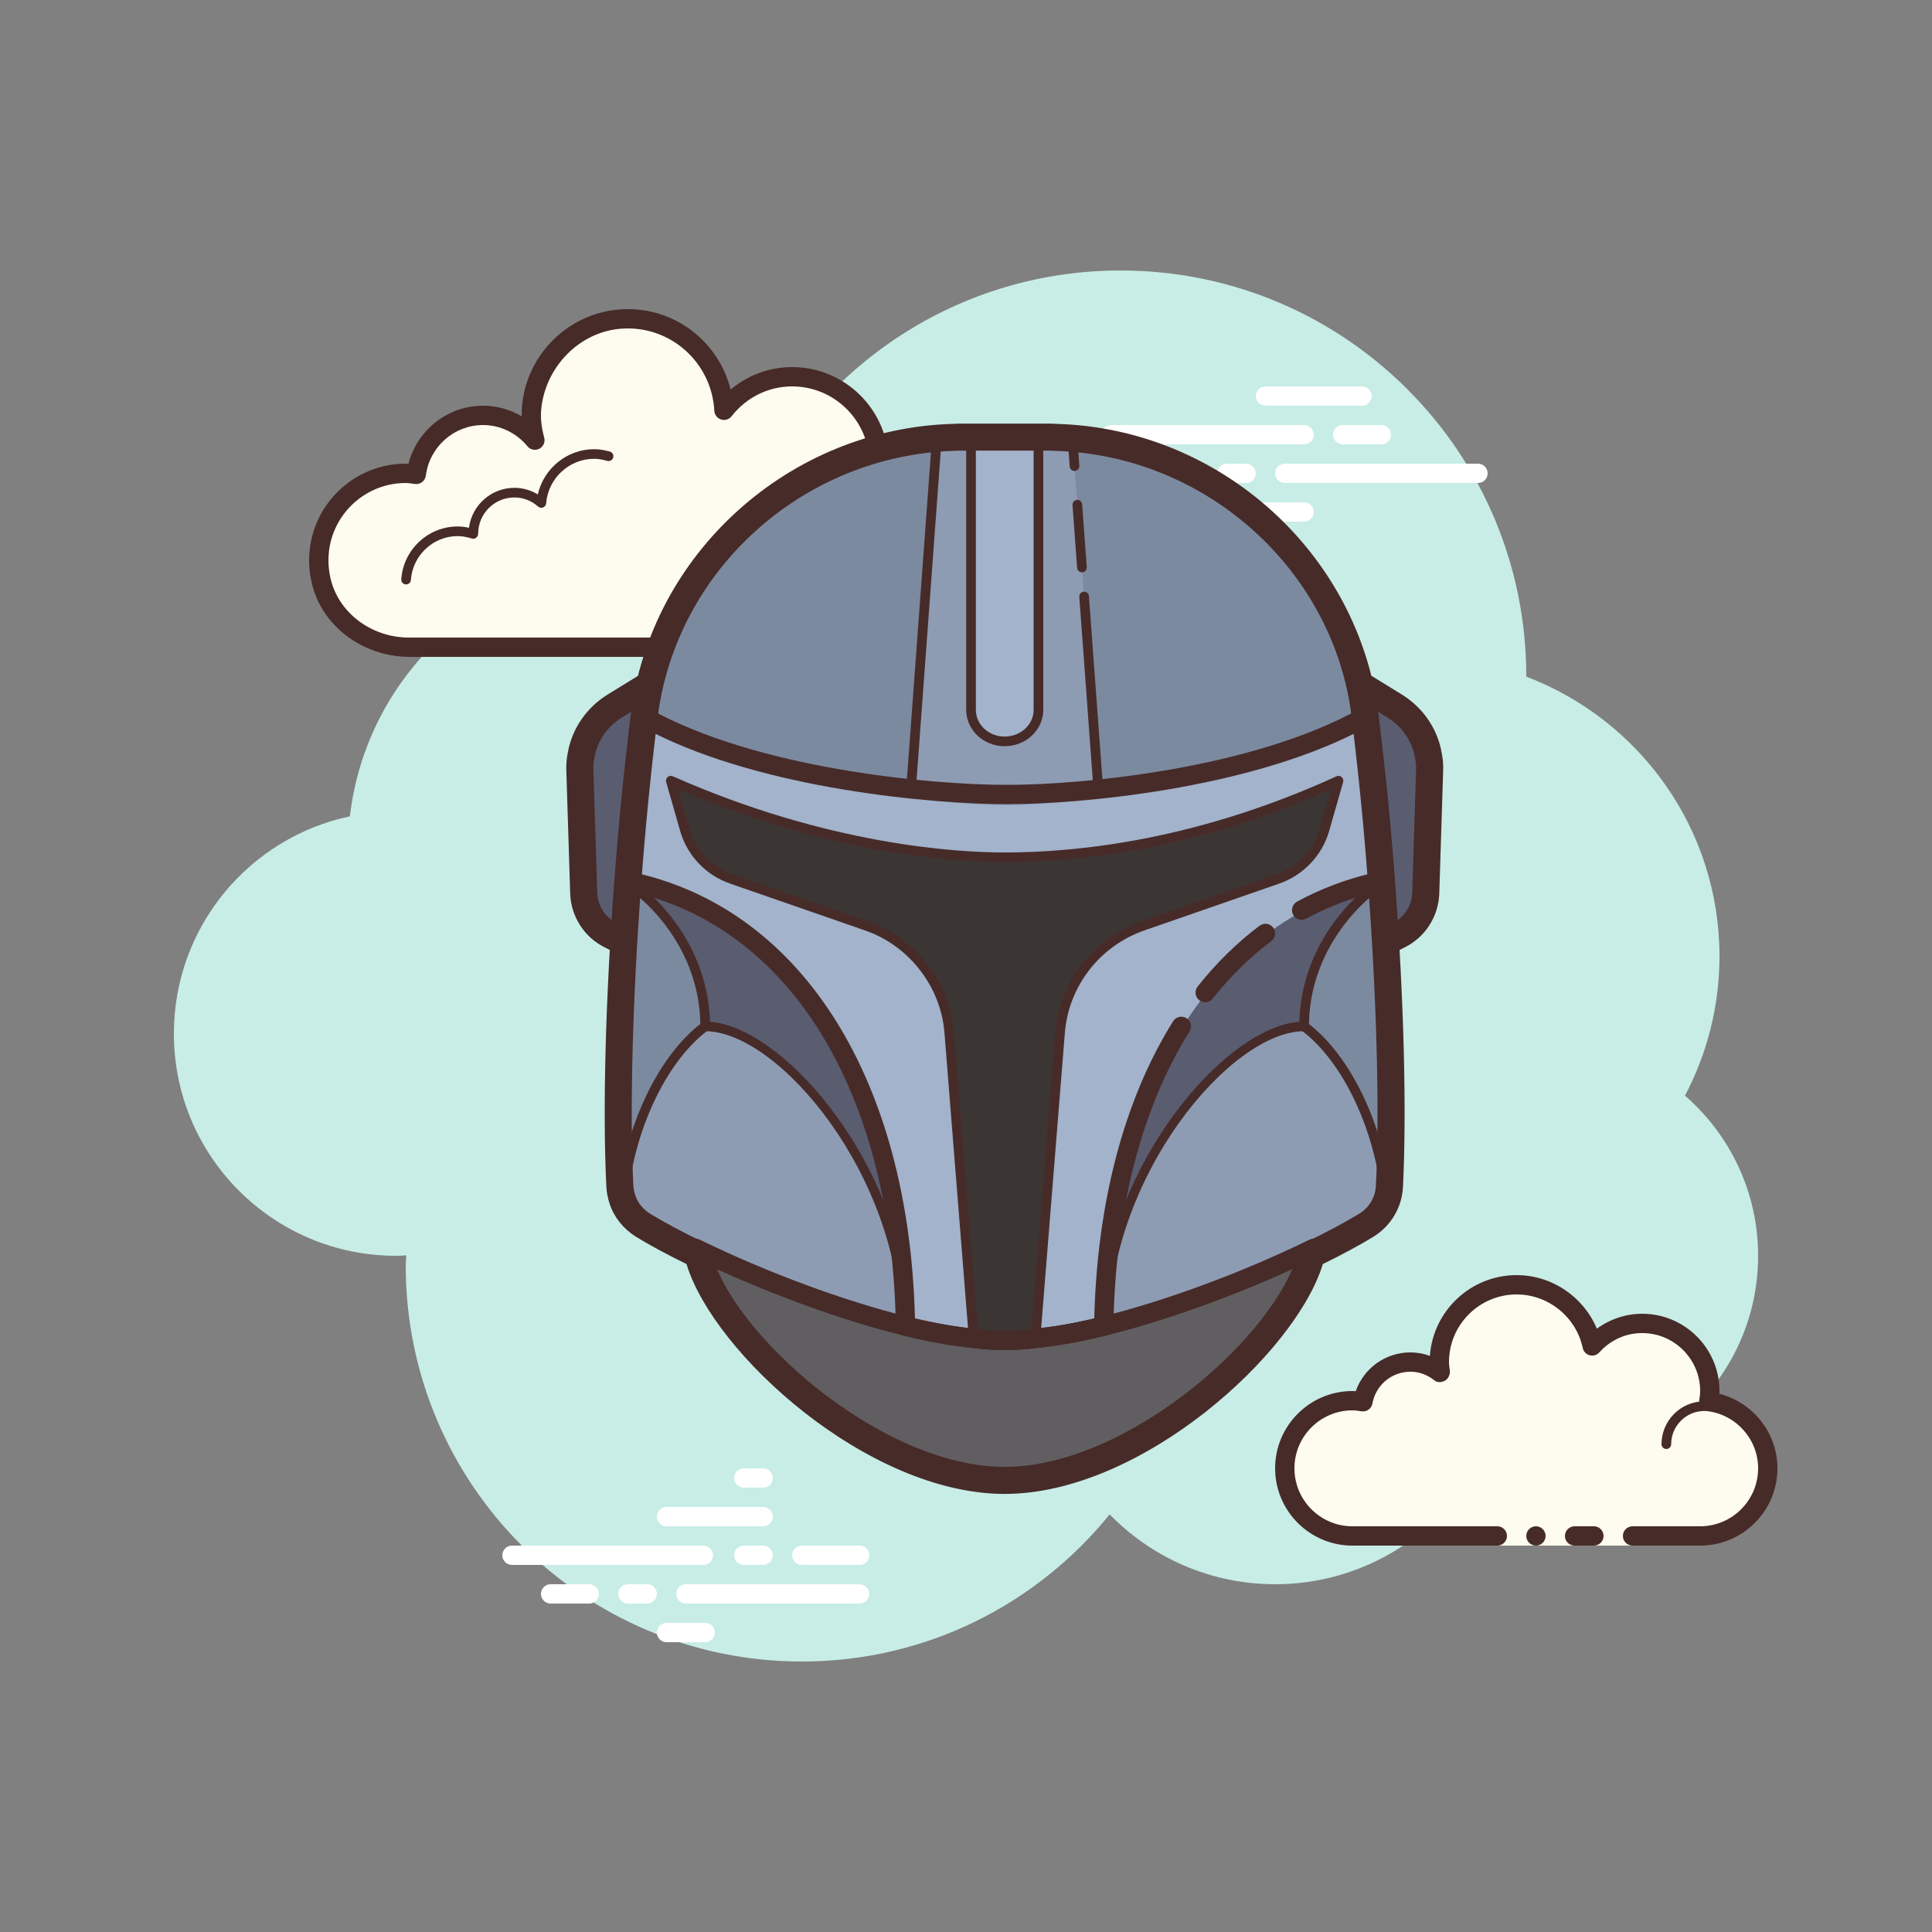 <svg xmlns="http://www.w3.org/2000/svg"  viewBox="0 0 100 100" width="100px" height="100px"><rect x="0" y="0" width="100" height="100" fill="#808080" stroke="none"/><path fill="#c7ede6" d="M87.215,56.71C88.35,54.555,89,52.105,89,49.5c0-6.621-4.159-12.257-10.001-14.478 C78.999,35.015,79,35.008,79,35c0-11.598-9.402-21-21-21c-9.784,0-17.981,6.701-20.313,15.757C36.211,29.272,34.638,29,33,29 c-7.692,0-14.023,5.793-14.89,13.252C12.906,43.353,9,47.969,9,53.5C9,59.851,14.149,65,20.5,65c0.177,0,0.352-0.012,0.526-0.022 C21.022,65.153,21,65.324,21,65.5C21,76.822,30.178,86,41.5,86c6.437,0,12.175-2.972,15.934-7.614C59.612,80.611,62.64,82,66,82 c4.65,0,8.674-2.65,10.666-6.518C77.718,75.817,78.837,76,80,76c6.075,0,11-4.925,11-11C91,61.689,89.53,58.727,87.215,56.71z"/><path fill="#fff" d="M36.405,81H26.5c-0.276,0-0.5-0.224-0.5-0.5s0.224-0.5,0.5-0.5h9.905c0.276,0,0.5,0.224,0.5,0.5 S36.682,81,36.405,81z M39.5,81h-1c-0.276,0-0.5-0.224-0.5-0.5s0.224-0.5,0.5-0.5h1c0.276,0,0.5,0.224,0.5,0.5S39.777,81,39.5,81z M44.491,83H35.5c-0.276,0-0.5-0.224-0.5-0.5s0.224-0.5,0.5-0.5h8.991c0.276,0,0.5,0.224,0.5,0.5S44.767,83,44.491,83z M33.5,83h-1 c-0.276,0-0.5-0.224-0.5-0.5s0.224-0.5,0.5-0.5h1c0.276,0,0.5,0.224,0.5,0.5S33.777,83,33.5,83z M30.5,83h-2 c-0.276,0-0.5-0.224-0.5-0.5s0.224-0.5,0.5-0.5h2c0.276,0,0.5,0.224,0.5,0.5S30.777,83,30.5,83z M36.5,85h-2 c-0.276,0-0.5-0.224-0.5-0.5s0.224-0.5,0.5-0.5h2c0.276,0,0.5,0.224,0.5,0.5S36.776,85,36.5,85z M39.5,76c-0.177,0-0.823,0-1,0 c-0.276,0-0.5,0.224-0.5,0.5s0.224,0.5,0.5,0.5c0.177,0,0.823,0,1,0c0.276,0,0.5-0.224,0.5-0.5S39.776,76,39.5,76z M39.5,78 c-0.177,0-4.823,0-5,0c-0.276,0-0.5,0.224-0.5,0.5s0.224,0.5,0.5,0.5c0.177,0,4.823,0,5,0c0.276,0,0.5-0.224,0.5-0.5 S39.776,78,39.5,78z M44.5,80c-0.177,0-2.823,0-3,0c-0.276,0-0.5,0.224-0.5,0.5s0.224,0.5,0.5,0.5c0.177,0,2.823,0,3,0 c0.276,0,0.5-0.224,0.5-0.5S44.776,80,44.5,80z"/><path fill="#fff" d="M67.5,23h-10c-0.276,0-0.5-0.224-0.5-0.5s0.224-0.5,0.5-0.5h10c0.276,0,0.5,0.224,0.5,0.5 S67.776,23,67.5,23z M71.5,23h-2c-0.276,0-0.5-0.224-0.5-0.5s0.224-0.5,0.5-0.5h2c0.276,0,0.5,0.224,0.5,0.5S71.776,23,71.5,23z M76.5,25h-10c-0.276,0-0.5-0.224-0.5-0.5s0.224-0.5,0.5-0.5h10c0.276,0,0.5,0.224,0.5,0.5S76.777,25,76.5,25z M64.5,25h-1 c-0.276,0-0.5-0.224-0.5-0.5s0.224-0.5,0.5-0.5h1c0.276,0,0.5,0.224,0.5,0.5S64.776,25,64.5,25z M61.375,25H59.5 c-0.276,0-0.5-0.224-0.5-0.5s0.224-0.5,0.5-0.5h1.875c0.276,0,0.5,0.224,0.5,0.5S61.651,25,61.375,25z M70.5,21h-5 c-0.276,0-0.5-0.224-0.5-0.5s0.224-0.5,0.5-0.5h5c0.276,0,0.5,0.224,0.5,0.5S70.777,21,70.5,21z M67.5,27h-2 c-0.276,0-0.5-0.224-0.5-0.5s0.224-0.5,0.5-0.5h2c0.276,0,0.5,0.224,0.5,0.5S67.776,27,67.5,27z"/><path fill="#fdfcef" d="M39,33h5.75c2.485,0.75,4.5-1.265,4.5-3.75c0-2.333-1.782-4.229-4.055-4.455 c0.022-0.181,0.055-0.358,0.055-0.545c0-2.485-2.015-4.5-4.5-4.5c-1.438,0-2.703,0.686-3.527,1.736 c-0.14-2.636-2.302-4.736-4.973-4.736c-2.761,0-5,2.239-5,5c0,0.446,0.077,0.87,0.187,1.282c-0.642-0.777-1.6-1.282-2.687-1.282 c-1.781,0-3.234,1.335-3.455,3.055c-0.181-0.022-0.358-0.055-0.545-0.055c-2.485,0-4.5,2.015-4.5,4.5s2.015,4.5,4.5,3.75h9.5H36v1 h3V33z"/><path fill="#472b29" d="M32.5,16c-3.033,0-5.5,2.467-5.5,5.5c0,0.016,0,0.031,0,0.047C26.398,21.192,25.71,21,25,21 c-1.831,0-3.411,1.261-3.858,3.005C21.095,24.002,21.048,24,21,24c-3.099,0-5.549,2.834-4.893,6.047 C16.587,32.398,18.796,34,21.196,34h14.679c0.276,0,0.5-0.224,0.5-0.5s-0.224-0.5-0.5-0.5H21.157c-1.92,0-3.687-1.282-4.071-3.163 C16.561,27.267,18.521,25,21,25c0.117,0,0.23,0.017,0.343,0.032l0.141,0.019c0.021,0.003,0.041,0.004,0.062,0.004 c0.246,0,0.462-0.185,0.495-0.437C22.232,23.125,23.504,22,25,22c0.885,0,1.723,0.401,2.301,1.1 c0.098,0.118,0.241,0.182,0.386,0.182c0.078,0,0.156-0.018,0.228-0.056c0.209-0.107,0.314-0.346,0.254-0.573 c-0.16-0.6-0.202-1.069-0.147-1.549c0.24-2.127,1.959-3.909,4.092-4.088c2.551-0.215,4.725,1.728,4.859,4.246 c0.011,0.208,0.15,0.387,0.349,0.45c0.05,0.016,0.101,0.024,0.152,0.024c0.15,0,0.296-0.069,0.392-0.192 C38.638,20.563,39.779,20,41,20c2.206,0,4,1.794,4,4c0,0.117-0.017,0.23-0.032,0.343l-0.019,0.141 c-0.016,0.134,0.022,0.268,0.106,0.373s0.207,0.172,0.34,0.185c2.352,0.234,4.042,2.429,3.504,4.865 C48.491,31.76,46.725,33,44.827,33h-5.952c-0.276,0-0.5,0.224-0.5,0.5s0.224,0.5,0.5,0.5h5.938c2.467,0,4.708-1.704,5.115-4.138 c0.462-2.763-1.344-5.22-3.931-5.74C45.999,24.082,46,24.041,46,24c0-2.757-2.243-5-5-5c-1.176,0-2.293,0.416-3.183,1.164 C37.219,17.76,35.055,16,32.5,16L32.5,16z"/><path fill="#472b29" d="M30.75,23.25c-1.403,0-2.609,0.999-2.913,2.341c-0.367-0.222-0.786-0.341-1.212-0.341 c-1.202,0-2.198,0.897-2.353,2.068c-0.203-0.045-0.396-0.068-0.585-0.068c-1.529,0-2.811,1.2-2.918,2.732 c-0.009,0.138,0.094,0.257,0.232,0.267c0.006,0,0.012,0,0.018,0c0.13,0,0.24-0.101,0.249-0.232 c0.089-1.271,1.151-2.268,2.419-2.268c0.229,0,0.47,0.042,0.738,0.127c0.022,0.007,0.045,0.01,0.067,0.01 c0.055,0,0.11-0.02,0.156-0.054c0.064-0.047,0.102-0.129,0.102-0.209c0-1.034,0.841-1.875,1.875-1.875 c0.447,0,0.885,0.168,1.231,0.473c0.047,0.041,0.106,0.063,0.165,0.063c0.032,0,0.063-0.006,0.093-0.019 c0.088-0.035,0.148-0.117,0.155-0.212c0.102-1.292,1.191-2.305,2.479-2.305c0.208,0,0.425,0.034,0.682,0.107 c0.023,0.007,0.047,0.01,0.07,0.01c0.109,0,0.207-0.073,0.239-0.182c0.038-0.133-0.039-0.271-0.172-0.309 C31.267,23.29,31.006,23.25,30.75,23.25L30.75,23.25z M44.876,24.499c-1.326,0-2.508,0.897-2.874,2.182 c-0.038,0.133,0.039,0.271,0.172,0.309C42.197,26.997,42.22,27,42.242,27c0.109,0,0.209-0.072,0.24-0.182 C42.787,25.747,43.771,25,44.875,25c0.117,0,0.23,0.014,0.342,0.029c0.012,0.002,0.023,0.003,0.035,0.003 c0.121,0,0.229-0.092,0.246-0.217c0.019-0.137-0.077-0.263-0.214-0.281C45.151,24.515,45.015,24.499,44.876,24.499L44.876,24.499z"/><g><path fill="#fdfcef" d="M84.5,79.5c0,0,1.567,0,3.5,0s3.5-1.567,3.5-3.5c0-1.781-1.335-3.234-3.055-3.455 C88.473,72.366,88.5,72.187,88.5,72c0-1.933-1.567-3.5-3.5-3.5c-1.032,0-1.95,0.455-2.59,1.165 c-0.384-1.808-1.987-3.165-3.91-3.165c-2.209,0-4,1.791-4,4c0,0.191,0.03,0.374,0.056,0.558C74.128,70.714,73.592,70.5,73,70.5 c-1.228,0-2.245,0.887-2.455,2.055C70.366,72.527,70.187,72.5,70,72.5c-1.933,0-3.5,1.567-3.5,3.5s1.567,3.5,3.5,3.5s7.5,0,7.5,0 V80h7V79.5z"/><path fill="#472b29" d="M86.25,75C86.112,75,86,74.888,86,74.75c0-1.223,0.995-2.218,2.218-2.218 c0.034,0.009,0.737-0.001,1.244,0.136c0.133,0.036,0.212,0.173,0.176,0.306c-0.036,0.134-0.173,0.213-0.306,0.176 c-0.444-0.12-1.1-0.12-1.113-0.118c-0.948,0-1.719,0.771-1.719,1.718C86.5,74.888,86.388,75,86.25,75z M79.5,79 c-0.276,0-0.5,0.224-0.5,0.5s0.224,0.5,0.5,0.5s0.5-0.224,0.5-0.5S79.776,79,79.5,79z"/><path fill="#472b29" d="M88,80h-3.5c-0.276,0-0.5-0.224-0.5-0.5s0.224-0.5,0.5-0.5H88c1.654,0,3-1.346,3-3 c0-1.496-1.125-2.768-2.618-2.959c-0.134-0.018-0.255-0.088-0.336-0.196s-0.115-0.244-0.094-0.377C87.975,72.314,88,72.16,88,72 c0-1.654-1.346-3-3-3c-0.85,0-1.638,0.355-2.219,1c-0.125,0.139-0.321,0.198-0.5,0.148c-0.182-0.049-0.321-0.195-0.36-0.379 C81.58,68.165,80.141,67,78.5,67c-1.93,0-3.5,1.57-3.5,3.5c0,0.143,0.021,0.28,0.041,0.418c0.029,0.203-0.063,0.438-0.242,0.54 c-0.179,0.102-0.396,0.118-0.556-0.01C73.878,71.155,73.449,71,73,71c-0.966,0-1.792,0.691-1.963,1.644 c-0.048,0.267-0.296,0.446-0.569,0.405C70.314,73.025,70.16,73,70,73c-1.654,0-3,1.346-3,3s1.346,3,3,3h7.5 c0.276,0,0.5,0.224,0.5,0.5S77.776,80,77.5,80H70c-2.206,0-4-1.794-4-4s1.794-4,4-4c0.059,0,0.116,0.002,0.174,0.006 C70.588,70.82,71.711,70,73,70c0.349,0,0.689,0.061,1.011,0.18C74.176,67.847,76.126,66,78.5,66c1.831,0,3.466,1.127,4.153,2.774 C83.333,68.276,84.155,68,85,68c2.206,0,4,1.794,4,4c0,0.048-0.001,0.095-0.004,0.142C90.739,72.59,92,74.169,92,76 C92,78.206,90.206,80,88,80z"/><path fill="#472b29" d="M82.5,79c-0.159,0-0.841,0-1,0c-0.276,0-0.5,0.224-0.5,0.5s0.224,0.5,0.5,0.5c0.159,0,0.841,0,1,0 c0.276,0,0.5-0.224,0.5-0.5S82.776,79,82.5,79z"/></g><g><path fill="#5a5c70" d="M35.375,42.731l-2.6,6.266l-1.168-0.59c-0.829-0.414-1.356-1.243-1.394-2.16l-0.201-6.367 c-0.013-0.264,0.013-0.527,0.063-0.779c0.176-1.042,0.804-1.972,1.733-2.549l2.223-1.369l1.13,6.329L35.375,42.731z"/><path fill="#5a5c70" d="M73.997,39.88l-0.201,6.367c-0.038,0.917-0.565,1.746-1.394,2.16l-1.168,0.59l-2.6-6.266 l0.213-1.218l1.13-6.329l2.223,1.369c0.929,0.578,1.557,1.507,1.733,2.549C73.984,39.352,74.009,39.616,73.997,39.88z"/><path fill="#472b29" d="M32.775,49.697c-0.108,0-0.217-0.025-0.315-0.075l-1.168-0.59c-1.047-0.524-1.729-1.581-1.778-2.756 l-0.201-6.374c-0.014-0.293,0.011-0.612,0.076-0.938c0.207-1.223,0.955-2.326,2.05-3.008l2.226-1.369 c0.197-0.122,0.441-0.139,0.653-0.043c0.211,0.095,0.362,0.288,0.403,0.516l1.344,7.549c0.023,0.132,0.008,0.267-0.043,0.39 l-2.6,6.267c-0.075,0.18-0.221,0.32-0.403,0.388C32.94,49.683,32.857,49.697,32.775,49.697z M33.523,36.318l-1.347,0.829 c-0.752,0.468-1.267,1.224-1.41,2.07c-0.046,0.233-0.063,0.438-0.054,0.629l0.201,6.378c0.027,0.66,0.414,1.259,1.008,1.557 l0.497,0.251l2.232-5.382L33.523,36.318z"/><path fill="#472b29" d="M71.234,49.697c-0.082,0-0.165-0.015-0.243-0.044c-0.183-0.067-0.329-0.208-0.403-0.388l-2.6-6.267 c-0.051-0.123-0.066-0.259-0.043-0.39l1.344-7.549c0.041-0.228,0.191-0.421,0.403-0.516c0.212-0.095,0.456-0.078,0.653,0.043 l2.223,1.368c1.099,0.683,1.847,1.786,2.057,3.029c0.06,0.3,0.085,0.617,0.072,0.922l-0.201,6.362 c-0.048,1.182-0.73,2.238-1.78,2.764l-1.166,0.589C71.451,49.672,71.342,49.697,71.234,49.697z M69.359,42.65l2.232,5.382 l0.495-0.25c0.597-0.299,0.983-0.897,1.01-1.563l0.2-6.361c0-0.004,0-0.008,0-0.011c0.009-0.192-0.007-0.396-0.05-0.607 c-0.146-0.868-0.661-1.623-1.416-2.093l-1.345-0.828L69.359,42.65z"/><path fill="#605e60" d="M52,55.625c-8.844,0-16,2.604-16,8.4c0,4.2,8.727,12.6,16,12.6s16-8.4,16-12.6 C68,58.229,60.844,55.625,52,55.625z"/><path fill="#7c8a9f" d="M71.92,61.395c-0.04,0.82-0.48,1.57-1.19,2.02c-2.68,1.64-8.46,4.22-13.6,5.47 c-1.24,0.31-2.45,0.54-3.56,0.64c-0.55,0.07-1.07,0.1-1.57,0.1s-1.02-0.03-1.57-0.1c-1.11-0.1-2.32-0.33-3.56-0.64 c-5.14-1.25-10.92-3.83-13.6-5.47c-0.5-0.32-0.87-0.78-1.05-1.31c-0.07-0.23-0.12-0.47-0.14-0.71c-0.19-3.85-0.05-9.58,0.41-15.73 c0.21-2.78,0.49-5.64,0.83-8.46c0-0.04,0.02-0.06,0.02-0.1c0.94-7.83,7.36-13.8,15.15-14.42c0.29-0.03,0.58-0.04,0.87-0.05 c0.16-0.01,0.32-0.01,0.49-0.01h4.3c0.17,0,0.33,0,0.49,0.01c0.29,0.01,0.58,0.02,0.87,0.05c7.79,0.62,14.21,6.59,15.15,14.42 c0,0.04,0.02,0.06,0.02,0.1c0.34,2.82,0.62,5.68,0.83,8.46C71.97,51.815,72.11,57.545,71.92,61.395z"/><path fill="#8e9cb3" d="M46.867,68.888c-5.133-1.258-10.918-3.836-13.593-5.475c-0.499-0.318-0.87-0.775-1.05-1.308 c0.333-3.519,1.972-7.265,4.276-8.98C45.46,51.22,49.76,67.084,46.867,68.888z"/><path fill="#8e9cb3" d="M57.133,68.888c5.133-1.258,10.918-3.836,13.593-5.475c0.499-0.318,0.87-0.775,1.05-1.308 c-0.333-3.519-1.972-7.265-4.276-8.98C58.54,51.22,54.24,67.084,57.133,68.888z"/><path fill="#8e9cb3" d="M57,42.945H47l1.49-20.26c0.29-0.03,0.58-0.04,0.87-0.05c0.16-0.01,0.32-0.01,0.49-0.01h4.3 c0.17,0,0.33,0,0.49,0.01c0.29,0.01,0.58,0.02,0.87,0.05L57,42.945z"/><path fill="#472b29" d="M57,43.195H47c-0.069,0-0.136-0.029-0.183-0.08s-0.071-0.119-0.066-0.188l1.49-20.261 c0.009-0.121,0.104-0.218,0.225-0.23c0.295-0.029,0.59-0.041,0.886-0.051c0.158-0.01,0.323-0.01,0.499-0.01h4.3 c0.175,0,0.34,0,0.505,0.01c0.289,0.01,0.584,0.021,0.879,0.051c0.121,0.013,0.215,0.109,0.225,0.23l0.106,1.44 c0.01,0.138-0.093,0.258-0.231,0.268c-0.142,0.017-0.258-0.093-0.268-0.23l-0.09-1.229c-0.214-0.016-0.429-0.023-0.644-0.03 c-0.162-0.011-0.317-0.013-0.482-0.01h-4.3c-0.172-0.001-0.32-0.001-0.475,0.01c-0.22,0.007-0.436,0.015-0.651,0.03l-1.455,19.78 h9.462l-0.868-11.802c-0.01-0.138,0.093-0.258,0.231-0.268c0.13-0.022,0.258,0.093,0.268,0.23l0.888,12.07 c0.005,0.069-0.019,0.138-0.066,0.188S57.069,43.195,57,43.195z"/><path fill="#472b29" d="M56.001,29.625c-0.129,0-0.239-0.101-0.249-0.231l-0.239-3.25c-0.01-0.138,0.093-0.258,0.231-0.268 c0.134-0.023,0.258,0.094,0.268,0.23l0.239,3.25c0.01,0.138-0.093,0.258-0.231,0.268C56.014,29.625,56.008,29.625,56.001,29.625z"/><path fill="#472b29" d="M46.867,69.139c-0.02,0-0.04-0.002-0.06-0.007c-4.879-1.196-10.779-3.738-13.664-5.506 c-0.553-0.351-0.962-0.862-1.156-1.442c-0.011-0.033-0.015-0.067-0.012-0.103c0.359-3.797,2.118-7.477,4.375-9.156 c0.029-0.021,0.062-0.037,0.097-0.044c6.206-1.324,9.445,5.419,10.292,7.517c1.375,3.406,1.865,7.702,0.26,8.703 C46.959,69.126,46.914,69.139,46.867,69.139z M32.478,62.074c0.165,0.451,0.493,0.851,0.93,1.128 c2.827,1.731,8.599,4.222,13.409,5.417c1.102-0.866,0.864-4.553-0.541-8.035c-0.807-1.999-3.884-8.415-9.67-7.226 C34.486,54.967,32.834,58.454,32.478,62.074z"/><path fill="#472b29" d="M57.133,69.139c-0.046,0-0.092-0.013-0.132-0.038c-1.605-1.001-1.115-5.297,0.26-8.703 c0.846-2.097,4.084-8.838,10.292-7.517c0.035,0.007,0.068,0.022,0.097,0.044c2.258,1.68,4.016,5.359,4.375,9.156 c0.003,0.035-0.001,0.069-0.012,0.103c-0.194,0.58-0.604,1.092-1.152,1.44c-2.889,1.77-8.789,4.312-13.668,5.508 C57.173,69.137,57.153,69.139,57.133,69.139z M66,53.213c-4.89,0-7.536,5.539-8.275,7.371c-1.405,3.482-1.643,7.169-0.541,8.035 c4.81-1.195,10.582-3.686,13.413-5.419c0.433-0.275,0.762-0.675,0.926-1.126c-0.356-3.62-2.008-7.107-4.127-8.716 C66.911,53.259,66.446,53.213,66,53.213z"/><path fill="#5a5c70" d="M32.493,45.668c1.587,1.092,4.007,3.646,4.007,7.457c3.84,0,10.367,7.608,10.367,15.763 C48.48,62.956,48.8,45.668,32.493,45.668z"/><path fill="#5a5c70" d="M71.507,45.668C69.92,46.76,67.5,49.314,67.5,53.125c-3.84,0-10.367,7.608-10.367,15.763 C55.52,62.956,55.2,45.668,71.507,45.668z"/><path fill="#472b29" d="M46.867,69.139c-0.011,0-0.022-0.001-0.033-0.002c-0.124-0.017-0.217-0.123-0.217-0.248 c0-8-6.312-15.514-10.117-15.514c-0.138,0-0.25-0.112-0.25-0.25c0-3.368-2.014-5.954-3.898-7.251 c-0.09-0.062-0.129-0.176-0.097-0.28c0.033-0.104,0.129-0.176,0.239-0.176c5.225,0,9.214,1.752,11.855,5.206 c4.191,5.482,3.947,13.966,2.76,18.33C47.079,69.064,46.979,69.139,46.867,69.139z M47.117,68.889h0.006H47.117z M36.747,52.885 c3.705,0.282,9.405,6.785,10.261,14.146c0.729-4.451,0.472-11.486-3.057-16.103c-2.412-3.155-6.008-4.834-10.695-4.997 C34.997,47.369,36.664,49.805,36.747,52.885z"/><path fill="#472b29" d="M57.133,69.139c-0.111,0-0.211-0.074-0.241-0.185c-1.187-4.364-1.431-12.848,2.76-18.33 c2.641-3.454,6.63-5.206,11.855-5.206c0.109,0,0.206,0.071,0.239,0.176c0.032,0.104-0.007,0.218-0.097,0.28 c-1.885,1.297-3.898,3.883-3.898,7.251c0,0.138-0.112,0.25-0.25,0.25c-3.806,0-10.117,7.514-10.117,15.514 c0,0.125-0.093,0.231-0.217,0.248C57.155,69.138,57.144,69.139,57.133,69.139z M70.745,45.931 c-4.688,0.163-8.283,1.842-10.695,4.997c-3.529,4.616-3.787,11.651-3.057,16.103c0.856-7.36,6.557-13.863,10.261-14.146 C67.336,49.805,69.003,47.369,70.745,45.931z"/><path fill="#a2b3cb" d="M70.675,37.208c-5.798,3.277-14.95,4.471-18.675,4.471s-12.877-1.194-18.675-4.471 c-0.346,2.82-0.627,5.678-0.832,8.46c8.294,1.715,14.169,10.175,14.374,23.221c1.242,0.305,2.458,0.533,3.558,0.635 c0.55,0.076,1.075,0.102,1.574,0.102s1.024-0.025,1.574-0.102c1.101-0.102,2.317-0.33,3.558-0.635 c0.205-13.046,6.08-21.506,14.374-23.221C71.302,42.886,71.021,40.028,70.675,37.208z"/><path fill="#3b3634" d="M34.72,40.409l0.73,2.553c0.346,1.181,1.254,2.134,2.432,2.541l0.038,0.013l2.56,0.889l1.28,0.445 l3.11,1.08c0.256,0.089,0.499,0.191,0.73,0.305c1.984,0.991,3.354,2.947,3.533,5.195L50.4,69.307l0.026,0.216 c0.55,0.076,1.075,0.102,1.574,0.102s1.024-0.025,1.574-0.102l0.026-0.216l1.267-15.878c0.205-2.515,1.882-4.662,4.262-5.5 l6.989-2.426c1.178-0.406,2.086-1.359,2.432-2.541l0.73-2.553C60.96,44.22,54.56,44.22,52,44.22c-1.267,0-3.482,0-6.4-0.47 c-1.178-0.178-2.458-0.445-3.84-0.813c-0.422-0.102-0.845-0.216-1.28-0.356c-0.819-0.241-1.677-0.521-2.56-0.851 C36.896,41.349,35.821,40.917,34.72,40.409z"/><path fill="#a2b3cb" d="M53.63,22.625v14c0,0.9-0.73,1.62-1.63,1.62s-1.62-0.72-1.62-1.62v-14H53.63z"/><path fill="#472b29" d="M52,77.325c-7.077,0-15.063-7.269-16.466-11.897c-1.03-0.506-1.933-0.993-2.625-1.418 c-0.646-0.41-1.121-1.005-1.348-1.683c-0.102-0.302-0.161-0.604-0.176-0.896c-0.197-3.947-0.047-9.71,0.411-15.815 c0.205-2.785,0.486-5.644,0.835-8.492c0.002-0.018,0.011-0.086,0.015-0.104c1.013-8.359,8.193-14.844,16.699-15.082 c0.133-0.012,0.319-0.013,0.506-0.013h4.301c0.187,0,0.373,0.001,0.544,0.016c8.468,0.235,15.647,6.72,16.663,15.082 c0.01,0.056,0.018,0.115,0.018,0.186c0.344,2.764,0.625,5.621,0.83,8.407l0,0c0.458,6.105,0.607,11.868,0.411,15.813 c-0.049,1.054-0.617,2.02-1.521,2.579c-0.695,0.427-1.599,0.914-2.628,1.42C67.063,70.057,59.077,77.325,52,77.325z M49.79,23.325 c-0.127,0-0.252,0-0.369,0.01c-7.857,0.221-14.456,6.177-15.388,13.855c-0.002,0.019-0.011,0.087-0.015,0.104 c-0.345,2.825-0.624,5.66-0.827,8.425c-0.454,6.05-0.603,11.75-0.409,15.639c0.009,0.165,0.044,0.342,0.105,0.523 c0.127,0.38,0.391,0.705,0.762,0.94c0.708,0.434,1.673,0.949,2.78,1.485c0.189,0.091,0.327,0.262,0.376,0.466 C37.818,68.968,45.553,75.925,52,75.925s14.182-6.957,15.194-11.151c0.049-0.204,0.187-0.375,0.376-0.466 c1.107-0.536,2.072-1.052,2.79-1.491c0.516-0.319,0.829-0.851,0.857-1.455c0.194-3.892,0.045-9.592-0.409-15.641 c0-0.001,0-0.001,0-0.001c-0.203-2.765-0.482-5.6-0.829-8.427c-0.01-0.057-0.018-0.116-0.018-0.187 c-0.927-7.595-7.526-13.551-15.345-13.769c-0.173-0.015-0.321-0.012-0.467-0.013H49.85C49.83,23.325,49.81,23.325,49.79,23.325z"/><path fill="#472b29" d="M62.38,51.875c-0.108,0-0.218-0.035-0.31-0.107c-0.217-0.172-0.253-0.486-0.082-0.702 c0.958-1.212,2.038-2.273,3.212-3.153c0.222-0.166,0.535-0.119,0.7,0.101c0.166,0.221,0.121,0.534-0.1,0.7 c-1.104,0.828-2.123,1.828-3.027,2.972C62.674,51.81,62.528,51.875,62.38,51.875z"/><path fill="#472b29" d="M52,69.875c-0.587,0-1.124-0.034-1.642-0.105c-1.039-0.095-2.261-0.312-3.609-0.641 c-0.221-0.054-0.377-0.25-0.381-0.478c-0.192-12.187-5.547-20.83-13.975-22.559c-0.246-0.051-0.417-0.276-0.398-0.527 c0.202-2.721,0.495-5.667,0.847-8.521c0.021-0.165,0.122-0.31,0.271-0.385c0.148-0.075,0.326-0.069,0.47,0.01 c5.578,3.129,14.568,3.955,18.542,3.955c3.888,0,12.715-0.826,18.292-3.955c0.146-0.079,0.322-0.085,0.47-0.01 c0.149,0.075,0.25,0.22,0.271,0.385c0.353,2.854,0.646,5.8,0.847,8.521c0.019,0.251-0.152,0.477-0.398,0.527 c-1.401,0.287-2.745,0.776-3.994,1.455c-0.242,0.132-0.546,0.042-0.678-0.201c-0.132-0.242-0.042-0.546,0.201-0.678 c1.207-0.655,2.497-1.146,3.839-1.462c-0.181-2.352-0.428-4.857-0.722-7.315c-5.768,2.942-14.298,3.733-18.129,3.733 c-3.915,0-12.6-0.791-18.379-3.733c-0.293,2.458-0.541,4.964-0.722,7.315c8.573,2.006,14.031,10.768,14.335,23.04 c1.152,0.267,2.198,0.445,3.112,0.529c0.989,0.135,2.089,0.132,3.035,0.003c0.934-0.087,1.981-0.265,3.134-0.532 c0.15-6.044,1.559-11.357,4.083-15.388c0.148-0.233,0.456-0.304,0.689-0.158c0.234,0.146,0.305,0.455,0.158,0.689 c-2.481,3.961-3.844,9.238-3.939,15.261c-0.004,0.228-0.161,0.424-0.381,0.478c-1.349,0.329-2.57,0.546-3.631,0.644 C53.124,69.841,52.587,69.875,52,69.875z"/><path fill="#472b29" d="M52,69.875c-0.586,0-1.121-0.035-1.635-0.106c-1.027-0.094-2.242-0.31-3.59-0.641 c-3.367-0.825-7.478-2.345-10.995-4.066c-0.248-0.121-0.351-0.421-0.229-0.669c0.122-0.248,0.421-0.349,0.669-0.229 c3.457,1.692,7.492,3.185,10.794,3.994c1.299,0.318,2.465,0.526,3.466,0.618c0.982,0.137,2.081,0.134,3.017,0.003 c1.024-0.095,2.19-0.303,3.489-0.621c3.302-0.81,7.337-2.302,10.794-3.994c0.248-0.12,0.547-0.019,0.669,0.229 c0.121,0.248,0.019,0.548-0.229,0.669c-3.518,1.722-7.628,3.241-10.995,4.066c-1.348,0.331-2.563,0.547-3.613,0.644 C53.121,69.84,52.586,69.875,52,69.875z"/><path fill="#472b29" d="M52,69.879c-0.518,0-1.035-0.036-1.605-0.107c-0.114-0.015-0.203-0.104-0.217-0.219l-0.026-0.216 l-1.268-15.889c-0.186-2.376-1.831-4.499-4.095-5.283l-3.11-1.08c-0.401-0.141-1.115-0.388-1.842-0.64 c-0.772-0.267-1.559-0.539-1.999-0.693c-1.27-0.423-2.253-1.439-2.627-2.72l-0.73-2.555c-0.027-0.093,0.003-0.193,0.076-0.257 s0.177-0.08,0.265-0.04c8.053,3.56,14.696,3.944,17.179,3.944c3.908,0,10.06-0.685,17.176-3.943 c0.088-0.038,0.193-0.026,0.267,0.038c0.074,0.063,0.104,0.164,0.077,0.258l-0.729,2.553c-0.37,1.264-1.338,2.275-2.591,2.709 l-6.988,2.426c-2.292,0.808-3.899,2.882-4.095,5.284l-1.294,16.104c-0.014,0.114-0.103,0.204-0.217,0.219 C53.035,69.843,52.518,69.879,52,69.879z M50.65,69.299c0.946,0.105,1.753,0.105,2.699,0l0.002-0.021l1.266-15.869 c0.211-2.6,1.95-4.843,4.428-5.716l6.99-2.427c1.101-0.38,1.95-1.269,2.274-2.375l0.581-2.033 C61.902,43.964,55.867,44.625,52,44.625c-2.464,0-8.974-0.373-16.894-3.774l0.583,2.043c0.328,1.121,1.191,2.013,2.309,2.385 c0.444,0.155,1.229,0.428,2.001,0.694c0.728,0.252,1.442,0.5,1.843,0.64l3.11,1.08c2.449,0.849,4.229,3.146,4.429,5.717 L50.65,69.299z"/><path fill="#472b29" d="M52,38.625c-1.098,0-1.99-0.844-1.99-1.88v-14.12c0-0.138,0.112-0.25,0.25-0.25h3.49 c0.138,0,0.25,0.112,0.25,0.25v14.12C54,37.781,53.103,38.625,52,38.625z M50.51,22.875v13.87c0,0.761,0.668,1.38,1.49,1.38 c0.827,0,1.5-0.619,1.5-1.38v-13.87H50.51z"/></g></svg>